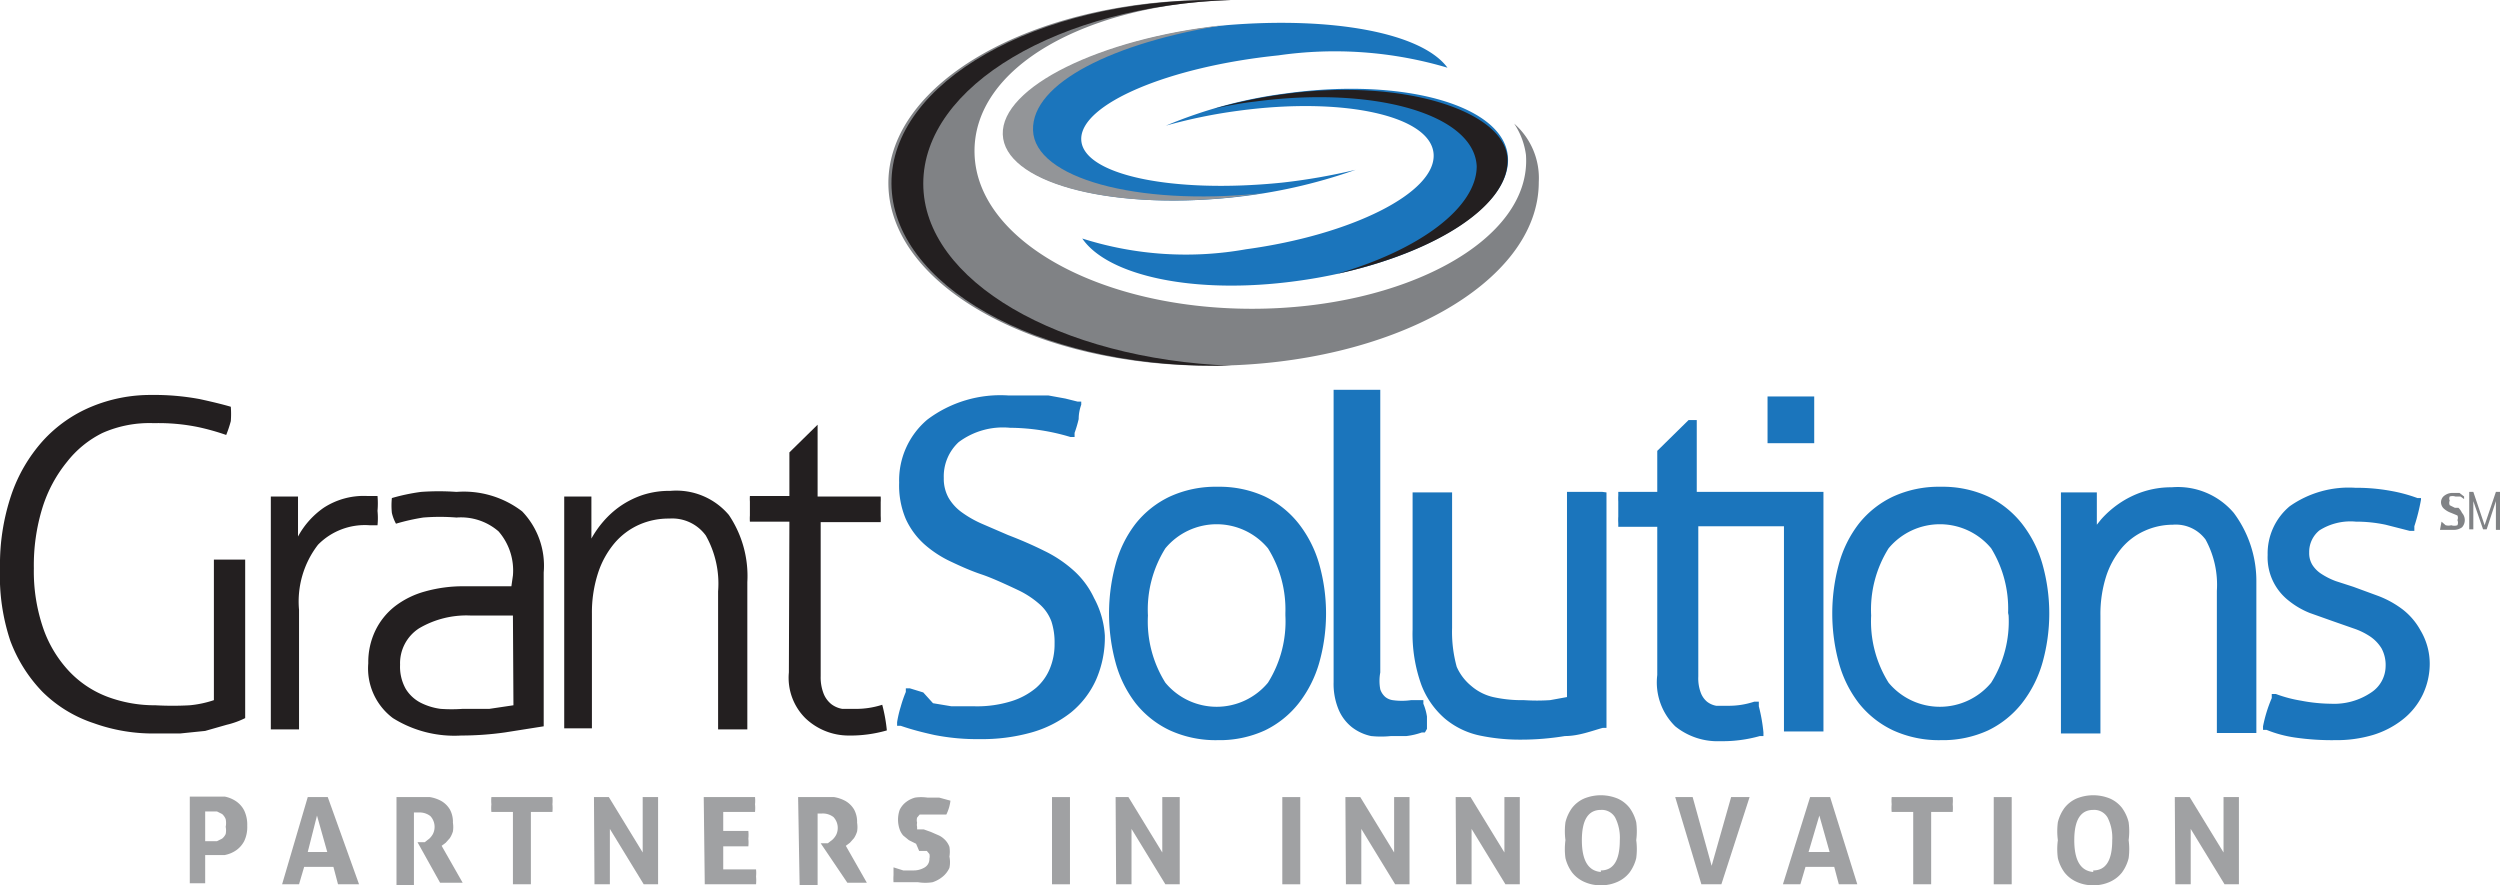 <svg xmlns="http://www.w3.org/2000/svg" viewBox="0 0 48.74 17.26" class="gs-logo"><defs><style>.a{isolation:isolate;}.b{fill:#1b75bc;}.c{mix-blend-mode:multiply;}.d{fill:#231f20;}.e{fill:#939598;}.f{fill:#808285;}.g{opacity:0.65;}.h{fill:#6d6e71;}</style></defs><title>Grant Solutions Logo</title><g class="a"><path class="b" d="M22.73,2.45a10.09,10.09,0,0,1,1.41-.29c2.06-.28,3.77.1,3.81.85s-1.6,1.57-3.66,1.85a6.66,6.66,0,0,1-3.19-.21c.5.73,2.19,1.1,4.17.83,2.33-.31,4.18-1.39,4.13-2.4s-2-1.58-4.32-1.26A9,9,0,0,0,22.73,2.45Z"></path><g class="c"><path class="d" d="M25.07,1.83a9.69,9.69,0,0,0-1.4.29c.26-.06.53-.11.8-.14,2.33-.31,4.27.25,4.32,1.26,0,.8-1.1,1.63-2.73,2.1C28,4.92,29.44,4,29.39,3.09S27.4,1.52,25.07,1.83Z"></path></g><path class="b" d="M26.43,3.31A11.69,11.69,0,0,1,25,3.56c-2.14.22-3.9-.15-3.92-.84s1.7-1.42,3.84-1.64a7.71,7.71,0,0,1,3.3.24c-.5-.68-2.24-1-4.3-.83-2.42.25-4.36,1.21-4.34,2.13s2,1.48,4.44,1.23A10.36,10.36,0,0,0,26.43,3.31Z"></path><g class="c"><path class="e" d="M24.58,3.77c-2.42.25-4.41-.3-4.44-1.23S21.73.83,23.85.49c-2.41.26-4.33,1.21-4.3,2.13s2,1.48,4.44,1.23l.62-.08Z"></path></g><path class="f" d="M29.52,2.41a1.43,1.43,0,0,1,.23.61c.12,1.67-2.39,3-5.34,3S19.05,4.7,19,3s2.2-2.92,5-3h-.38c-3.48,0-6.31,1.61-6.3,3.58s2.83,3.56,6.31,3.55S30,5.52,30,3.55A1.41,1.41,0,0,0,29.52,2.41Z"></path><g class="c"><path class="d" d="M18,3.58C18,1.67,20.66.11,24,0h-.32c-3.48,0-6.31,1.61-6.3,3.58s2.83,3.56,6.31,3.55H24C20.66,7,18,5.48,18,3.58Z"></path></g><path class="d" d="M4.17,10.91h.61V14a1.64,1.64,0,0,1-.36.13L4,14.25l-.49.05-.49,0a3.41,3.41,0,0,1-1.19-.2,2.56,2.56,0,0,1-1-.61,2.87,2.87,0,0,1-.63-1A4,4,0,0,1,0,11.08,4.26,4.26,0,0,1,.22,9.65,3.05,3.05,0,0,1,.84,8.59a2.65,2.65,0,0,1,.94-.66,3,3,0,0,1,1.17-.23,4.83,4.83,0,0,1,.94.08q.37.08.61.15a1.88,1.88,0,0,1,0,.28,2.28,2.28,0,0,1-.09.27,4.66,4.66,0,0,0-.53-.15A3.84,3.84,0,0,0,3,8.25,2.26,2.26,0,0,0,2,8.44,2,2,0,0,0,1.31,9a2.67,2.67,0,0,0-.48.89,3.8,3.8,0,0,0-.17,1.19,3.41,3.41,0,0,0,.19,1.19,2.35,2.35,0,0,0,.51.83,2,2,0,0,0,.75.49,2.63,2.63,0,0,0,.92.16,6,6,0,0,0,.67,0,2.06,2.06,0,0,0,.47-.1Z"></path><path class="d" d="M5.28,9.68h.53q0,.16,0,.38t0,.4a1.62,1.62,0,0,1,.5-.56,1.43,1.43,0,0,1,.85-.23h.2a1.64,1.64,0,0,1,0,.29,1.4,1.4,0,0,1,0,.28H7.2a1.28,1.28,0,0,0-1,.38,1.81,1.81,0,0,0-.37,1.27v2.33H5.28Z"></path><path class="d" d="M10,11.22a1.16,1.16,0,0,0-.28-.86,1.12,1.12,0,0,0-.82-.27,4,4,0,0,0-.65,0,4.08,4.08,0,0,0-.53.12A.84.84,0,0,1,7.64,10a1.41,1.41,0,0,1,0-.29,3.86,3.86,0,0,1,.57-.12,4.86,4.86,0,0,1,.69,0,1.87,1.87,0,0,1,1.28.38,1.53,1.53,0,0,1,.42,1.19v3l-.76.12a6.12,6.12,0,0,1-.85.06A2.26,2.26,0,0,1,7.66,14a1.21,1.21,0,0,1-.48-1.07,1.42,1.42,0,0,1,.14-.64,1.34,1.34,0,0,1,.38-.47,1.7,1.7,0,0,1,.59-.29,2.73,2.73,0,0,1,.75-.1l.55,0,.38,0ZM10,12,9.6,12l-.43,0a1.82,1.82,0,0,0-1,.25.81.81,0,0,0-.37.71.88.88,0,0,0,.11.47.74.74,0,0,0,.29.27,1.21,1.21,0,0,0,.39.12,3,3,0,0,0,.43,0l.52,0,.47-.07Z"></path><path class="d" d="M11,9.68h.53q0,.16,0,.4t0,.42a1.94,1.94,0,0,1,.23-.33,1.8,1.8,0,0,1,.33-.3,1.75,1.75,0,0,1,.44-.22,1.68,1.68,0,0,1,.54-.08,1.34,1.34,0,0,1,1.14.47,2.13,2.13,0,0,1,.36,1.31v2.87H14V11.53a1.91,1.91,0,0,0-.24-1.09.81.81,0,0,0-.71-.33,1.41,1.41,0,0,0-.59.12,1.35,1.35,0,0,0-.48.36,1.74,1.74,0,0,0-.32.58,2.5,2.5,0,0,0-.12.79v2.24H11Z"></path><path class="d" d="M15.39,10.17h-.77a.88.88,0,0,1,0-.12s0-.09,0-.14,0-.09,0-.13a.86.86,0,0,1,0-.11h.77V8.82l.55-.54h0v1.4h1.23a.92.92,0,0,1,0,.11s0,.09,0,.13,0,.1,0,.14a.93.93,0,0,1,0,.12H16v3a.87.87,0,0,0,.06.35.5.5,0,0,0,.15.2.49.49,0,0,0,.21.09l.24,0a1.66,1.66,0,0,0,.54-.08,3.12,3.12,0,0,1,.09.5,2.57,2.57,0,0,1-.75.1A1.22,1.22,0,0,1,15.7,14a1.11,1.11,0,0,1-.32-.89Z"></path><path class="b" d="M21.33,11.66a1.67,1.67,0,0,0-.39-.53,2.44,2.44,0,0,0-.58-.39c-.22-.11-.45-.21-.71-.31l-.51-.22a2.11,2.11,0,0,1-.4-.23.92.92,0,0,1-.25-.28.77.77,0,0,1-.09-.38.91.91,0,0,1,.29-.7,1.44,1.44,0,0,1,1-.28,4.16,4.16,0,0,1,1.18.18l.08,0,0-.08a2.4,2.4,0,0,0,.08-.27q0-.14.05-.28V7.83l-.07,0-.24-.06-.33-.06-.38,0-.4,0a2.37,2.37,0,0,0-1.58.47,1.55,1.55,0,0,0-.55,1.23,1.67,1.67,0,0,0,.13.71,1.5,1.5,0,0,0,.36.49,2.16,2.16,0,0,0,.52.34c.19.09.39.18.6.25s.53.22.72.31a1.78,1.78,0,0,1,.43.29.83.83,0,0,1,.21.32,1.32,1.32,0,0,1,.06.43,1.24,1.24,0,0,1-.09.48,1,1,0,0,1-.27.38,1.39,1.39,0,0,1-.48.26,2.25,2.25,0,0,1-.71.1l-.46,0-.36-.06L18,13.5l-.26-.08-.08,0,0,.07a2.45,2.45,0,0,0-.1.29,2.13,2.13,0,0,0-.07.3v.07l.07,0c.2.07.43.13.66.18a4.3,4.3,0,0,0,.89.08,3.56,3.56,0,0,0,1-.13,2.21,2.21,0,0,0,.77-.39,1.75,1.75,0,0,0,.49-.64,2.06,2.06,0,0,0,.17-.86A1.76,1.76,0,0,0,21.33,11.66Z"></path><path class="b" d="M25.72,11a2.31,2.31,0,0,0-.4-.79,1.88,1.88,0,0,0-.66-.53,2.12,2.12,0,0,0-.92-.19,2.14,2.14,0,0,0-.93.19,1.87,1.87,0,0,0-.67.53,2.26,2.26,0,0,0-.39.79,3.66,3.66,0,0,0,0,1.92,2.26,2.26,0,0,0,.39.79,1.87,1.87,0,0,0,.67.53,2.15,2.15,0,0,0,.93.19,2.12,2.12,0,0,0,.92-.19,1.88,1.88,0,0,0,.66-.53,2.32,2.32,0,0,0,.4-.79,3.54,3.54,0,0,0,0-1.92Zm-.66,1a2.25,2.25,0,0,1-.34,1.31,1.3,1.3,0,0,1-2,0,2.25,2.25,0,0,1-.34-1.31,2.25,2.25,0,0,1,.34-1.31,1.3,1.3,0,0,1,2,0A2.25,2.25,0,0,1,25.06,11.95Z"></path><path class="b" d="M27.82,14.21q0-.11,0-.24a1.05,1.05,0,0,0-.07-.25l0-.07-.07,0-.17,0a1.27,1.27,0,0,1-.36,0,.3.3,0,0,1-.14-.06.34.34,0,0,1-.1-.15.89.89,0,0,1,0-.33V7.6H26v5.7a1.3,1.3,0,0,0,.1.54.87.87,0,0,0,.26.34.93.93,0,0,0,.37.17,1.89,1.89,0,0,0,.39,0l.3,0a1.36,1.36,0,0,0,.3-.07l.06,0Z"></path><path class="b" d="M31.24,9.59h-.69v4l-.33.06a3.86,3.86,0,0,1-.51,0,2.57,2.57,0,0,1-.6-.06,1,1,0,0,1-.43-.22A1,1,0,0,1,28.4,13a2.57,2.57,0,0,1-.09-.76V9.6h-.77v2.67a2.94,2.94,0,0,0,.17,1.08,1.64,1.64,0,0,0,.46.66,1.56,1.56,0,0,0,.68.33,3.81,3.81,0,0,0,.81.08,5.25,5.25,0,0,0,.85-.07c.27,0,.52-.1.74-.16l.07,0V9.6Z"></path><path class="b" d="M34.46,8.57v.07h.91V8.57q0-.08,0-.2t0-.2s0-.11,0-.18,0-.14,0-.19V7.73h-.91V7.8s0,.11,0,.19,0,.13,0,.18,0,.12,0,.2S34.46,8.52,34.46,8.57Z"></path><path class="b" d="M33.08,9.59V8.19h-.16l-.61.6v.8h-.76v.07a1,1,0,0,0,0,.12s0,.09,0,.14,0,.1,0,.15a.94.94,0,0,0,0,.13v.07h.76v2.89a1.2,1.2,0,0,0,.35,1,1.31,1.31,0,0,0,.88.29,2.67,2.67,0,0,0,.77-.1l.07,0v-.07a3.23,3.23,0,0,0-.09-.51l0-.09-.09,0a1.58,1.58,0,0,1-.51.08l-.23,0a.41.41,0,0,1-.18-.08.42.42,0,0,1-.12-.17.8.8,0,0,1-.05-.32V10.26h1.67v4h.77V9.59Z"></path><path class="b" d="M39.82,11a2.31,2.31,0,0,0-.4-.79,1.88,1.88,0,0,0-.66-.53,2.12,2.12,0,0,0-.92-.19,2.14,2.14,0,0,0-.93.19,1.87,1.87,0,0,0-.67.53,2.25,2.25,0,0,0-.39.79,3.66,3.66,0,0,0,0,1.92,2.26,2.26,0,0,0,.39.79,1.87,1.87,0,0,0,.67.53,2.15,2.15,0,0,0,.93.19,2.12,2.12,0,0,0,.92-.19,1.88,1.88,0,0,0,.66-.53,2.32,2.32,0,0,0,.4-.79,3.54,3.54,0,0,0,0-1.92Zm-.66,1a2.25,2.25,0,0,1-.34,1.31,1.3,1.3,0,0,1-2,0,2.25,2.25,0,0,1-.34-1.31,2.25,2.25,0,0,1,.34-1.31,1.3,1.3,0,0,1,2,0A2.25,2.25,0,0,1,39.15,11.95Z"></path><path class="b" d="M43.55,10a1.43,1.43,0,0,0-1.21-.5,1.77,1.77,0,0,0-.57.09,1.84,1.84,0,0,0-.46.23,1.9,1.9,0,0,0-.35.31l-.08.1v-.13c0-.17,0-.3,0-.41V9.6h-.7v4.7h.77V12a2.43,2.43,0,0,1,.11-.76,1.66,1.66,0,0,1,.3-.55,1.26,1.26,0,0,1,.45-.34,1.33,1.33,0,0,1,.55-.12.72.72,0,0,1,.64.29,1.84,1.84,0,0,1,.22,1v2.77h.77V11.35A2.22,2.22,0,0,0,43.55,10Z"></path><path class="b" d="M47.19,12.29a1.31,1.31,0,0,0-.35-.41,1.9,1.9,0,0,0-.47-.26l-.49-.18-.34-.11a1.41,1.41,0,0,1-.28-.14.58.58,0,0,1-.18-.18.44.44,0,0,1-.06-.24.54.54,0,0,1,.2-.43,1.13,1.13,0,0,1,.71-.17,2.78,2.78,0,0,1,.58.06l.47.12.09,0,0-.09a3.85,3.85,0,0,0,.13-.52V9.71l-.07,0a3,3,0,0,0-.52-.14,3.69,3.69,0,0,0-.69-.06,2,2,0,0,0-1.28.36,1.2,1.2,0,0,0-.43.95,1.07,1.07,0,0,0,.41.89,1.59,1.59,0,0,0,.41.24l.45.16.4.14a1.36,1.36,0,0,1,.33.16.76.76,0,0,1,.22.23.68.68,0,0,1,.08.35.62.62,0,0,1-.28.51,1.29,1.29,0,0,1-.79.22,3.19,3.19,0,0,1-.58-.06,2.58,2.58,0,0,1-.49-.13l-.08,0,0,.08a2.75,2.75,0,0,0-.17.55v.07l.07,0a2.36,2.36,0,0,0,.56.15,5,5,0,0,0,.78.05,2.49,2.49,0,0,0,.73-.1,1.76,1.76,0,0,0,.58-.3,1.37,1.37,0,0,0,.39-.48,1.4,1.4,0,0,0,.14-.62A1.27,1.27,0,0,0,47.19,12.29Z"></path><g class="g"><path class="h" d="M3.7,15.53l.22,0h.22l.24,0a.6.6,0,0,1,.22.09.48.48,0,0,1,.16.18.64.64,0,0,1,.06.3.63.63,0,0,1-.06.3.5.5,0,0,1-.16.18.58.58,0,0,1-.22.09l-.24,0H4v.55H3.7ZM4,16.4h.11l.12,0,.1-.05a.25.25,0,0,0,.07-.09.35.35,0,0,0,0-.14.37.37,0,0,0,0-.15.26.26,0,0,0-.07-.1l-.1-.05-.12,0H4Z"></path><path class="h" d="M6,15.54h.39L7,17.24H6.59l-.09-.34H5.93l-.1.34H5.5Zm.38,1.07-.2-.71L6,16.61Z"></path><path class="h" d="M7.73,15.54l.19,0h.2l.26,0a.69.69,0,0,1,.23.08.47.47,0,0,1,.16.16.5.5,0,0,1,.06.26.54.54,0,0,1,0,.17.51.51,0,0,1-.06.13l-.08.09-.08.06,0,0,.41.72H8.58l-.44-.79.06,0,.08,0,.09-.07a.36.36,0,0,0,.07-.09.31.31,0,0,0-.05-.35.34.34,0,0,0-.22-.07H8.07v1.43H7.73Z"></path><path class="h" d="M10,15.83H9.58a.76.76,0,0,1,0-.15.73.73,0,0,1,0-.14h1.19a.73.73,0,0,1,0,.14.76.76,0,0,1,0,.15h-.42v1.41H10Z"></path><path class="h" d="M11.58,15.54h.29l.66,1.08V15.54h.3v1.7h-.28l-.66-1.08v1.08h-.3Z"></path><path class="h" d="M13.72,15.54h1a.73.73,0,0,1,0,.14.76.76,0,0,1,0,.15h-.62v.37h.49a.79.79,0,0,1,0,.15.78.78,0,0,1,0,.15h-.49v.45h.64a.73.73,0,0,1,0,.14.76.76,0,0,1,0,.15h-1Z"></path><path class="h" d="M15.56,15.54l.19,0H16l.26,0a.69.69,0,0,1,.23.08.47.47,0,0,1,.16.16.5.5,0,0,1,.06.26.53.53,0,0,1,0,.17.51.51,0,0,1-.06.13l-.08.09-.08.06,0,0,.41.72h-.38L16,16.44l.06,0,.08,0,.09-.07a.36.36,0,0,0,.07-.09.31.31,0,0,0-.05-.35.34.34,0,0,0-.22-.07h-.09v1.43h-.35Z"></path><path class="h" d="M17.86,16.45l-.14-.07-.11-.09a.36.36,0,0,1-.07-.12.58.58,0,0,1,0-.38.42.42,0,0,1,.12-.15.51.51,0,0,1,.18-.09.83.83,0,0,1,.24,0l.23,0,.22.06a.84.84,0,0,1-.08.27l-.07,0-.08,0-.09,0H18l-.07,0-.05.06a.19.19,0,0,0,0,.1.17.17,0,0,0,0,.08l0,.05.06,0,.07,0,.14.05.16.07a.44.44,0,0,1,.12.09.39.39,0,0,1,.08.13.58.58,0,0,1,0,.19.54.54,0,0,1,0,.22.47.47,0,0,1-.13.17.6.6,0,0,1-.2.11.89.89,0,0,1-.28,0h-.14l-.12,0-.11,0-.11,0a1,1,0,0,1,0-.14l0-.15.19.06.19,0a.42.42,0,0,0,.23-.06.19.19,0,0,0,.09-.17.2.2,0,0,0,0-.09l-.05-.06-.07,0-.08,0Z"></path><path class="h" d="M20.51,15.54h.35v1.7h-.35Z"></path><path class="h" d="M21.75,15.54H22l.66,1.08V15.54H23v1.7h-.28l-.66-1.08v1.08h-.3Z"></path><path class="h" d="M25,15.54h.35v1.7H25Z"></path><path class="h" d="M26.23,15.54h.29l.66,1.08V15.54h.3v1.7H27.2l-.66-1.08v1.08h-.3Z"></path><path class="h" d="M28.38,15.54h.29l.66,1.08V15.54h.3v1.7h-.28l-.66-1.08v1.08h-.3Z"></path><path class="h" d="M31.21,17.26a.77.77,0,0,1-.33-.07.62.62,0,0,1-.23-.18.79.79,0,0,1-.13-.28,1.31,1.31,0,0,1,0-.35,1.34,1.34,0,0,1,0-.35.8.8,0,0,1,.13-.28.61.61,0,0,1,.23-.18.86.86,0,0,1,.66,0,.61.61,0,0,1,.23.18.8.8,0,0,1,.13.28,1.34,1.34,0,0,1,0,.35,1.32,1.32,0,0,1,0,.35.79.79,0,0,1-.13.28.62.62,0,0,1-.23.18A.77.77,0,0,1,31.21,17.26Zm0-.29q.37,0,.37-.59a.87.87,0,0,0-.09-.44.3.3,0,0,0-.28-.15q-.37,0-.37.59T31.21,17Z"></path><path class="h" d="M32.66,15.54H33l.37,1.34.38-1.34h.36l-.55,1.7h-.39Z"></path><path class="h" d="M35.29,15.54h.39l.53,1.7h-.36l-.09-.34h-.56l-.1.34h-.34Zm.38,1.07-.2-.71-.21.71Z"></path><path class="h" d="M37.3,15.83h-.42a.76.76,0,0,1,0-.15.73.73,0,0,1,0-.14h1.19a.73.73,0,0,1,0,.14.76.76,0,0,1,0,.15h-.42v1.41H37.3Z"></path><path class="h" d="M38.87,15.54h.35v1.7h-.35Z"></path><path class="h" d="M40.81,17.26a.77.77,0,0,1-.33-.07.62.62,0,0,1-.23-.18.79.79,0,0,1-.13-.28,1.31,1.31,0,0,1,0-.35,1.34,1.34,0,0,1,0-.35.8.8,0,0,1,.13-.28.61.61,0,0,1,.23-.18.86.86,0,0,1,.66,0,.61.61,0,0,1,.23.18.8.8,0,0,1,.13.28,1.34,1.34,0,0,1,0,.35,1.32,1.32,0,0,1,0,.35.79.79,0,0,1-.13.28.62.62,0,0,1-.23.18A.77.77,0,0,1,40.81,17.26Zm0-.29q.37,0,.37-.59a.87.87,0,0,0-.09-.44.3.3,0,0,0-.28-.15q-.37,0-.37.59T40.81,17Z"></path><path class="h" d="M42.4,15.54h.29l.66,1.08V15.54h.3v1.7h-.28l-.66-1.08v1.08h-.3Z"></path></g><path class="f" d="M47.6,10.17l.08.07a.22.22,0,0,0,.11,0,.18.18,0,0,0,.12,0,.12.12,0,0,0,0-.1.11.11,0,0,0,0-.09L47.79,10l0,0a.42.42,0,0,1-.14-.08.17.17,0,0,1-.06-.13.16.16,0,0,1,.07-.13.26.26,0,0,1,.16-.05l.13,0,.09.07,0,.05-.07-.05-.1,0a.18.18,0,0,0-.11,0,.09.09,0,0,0,0,.08.11.11,0,0,0,0,.09l.1.05.07,0A.35.35,0,0,1,48,10a.21.21,0,0,1,0,.28.27.27,0,0,1-.17.05h-.08l-.07,0-.06,0-.05,0Z"></path><path class="f" d="M48.48,10.32h-.07l-.19-.55v.55h-.08V9.59h.08l.22.65.22-.65h.08v.74h-.08V9.77Z"></path></g></svg>